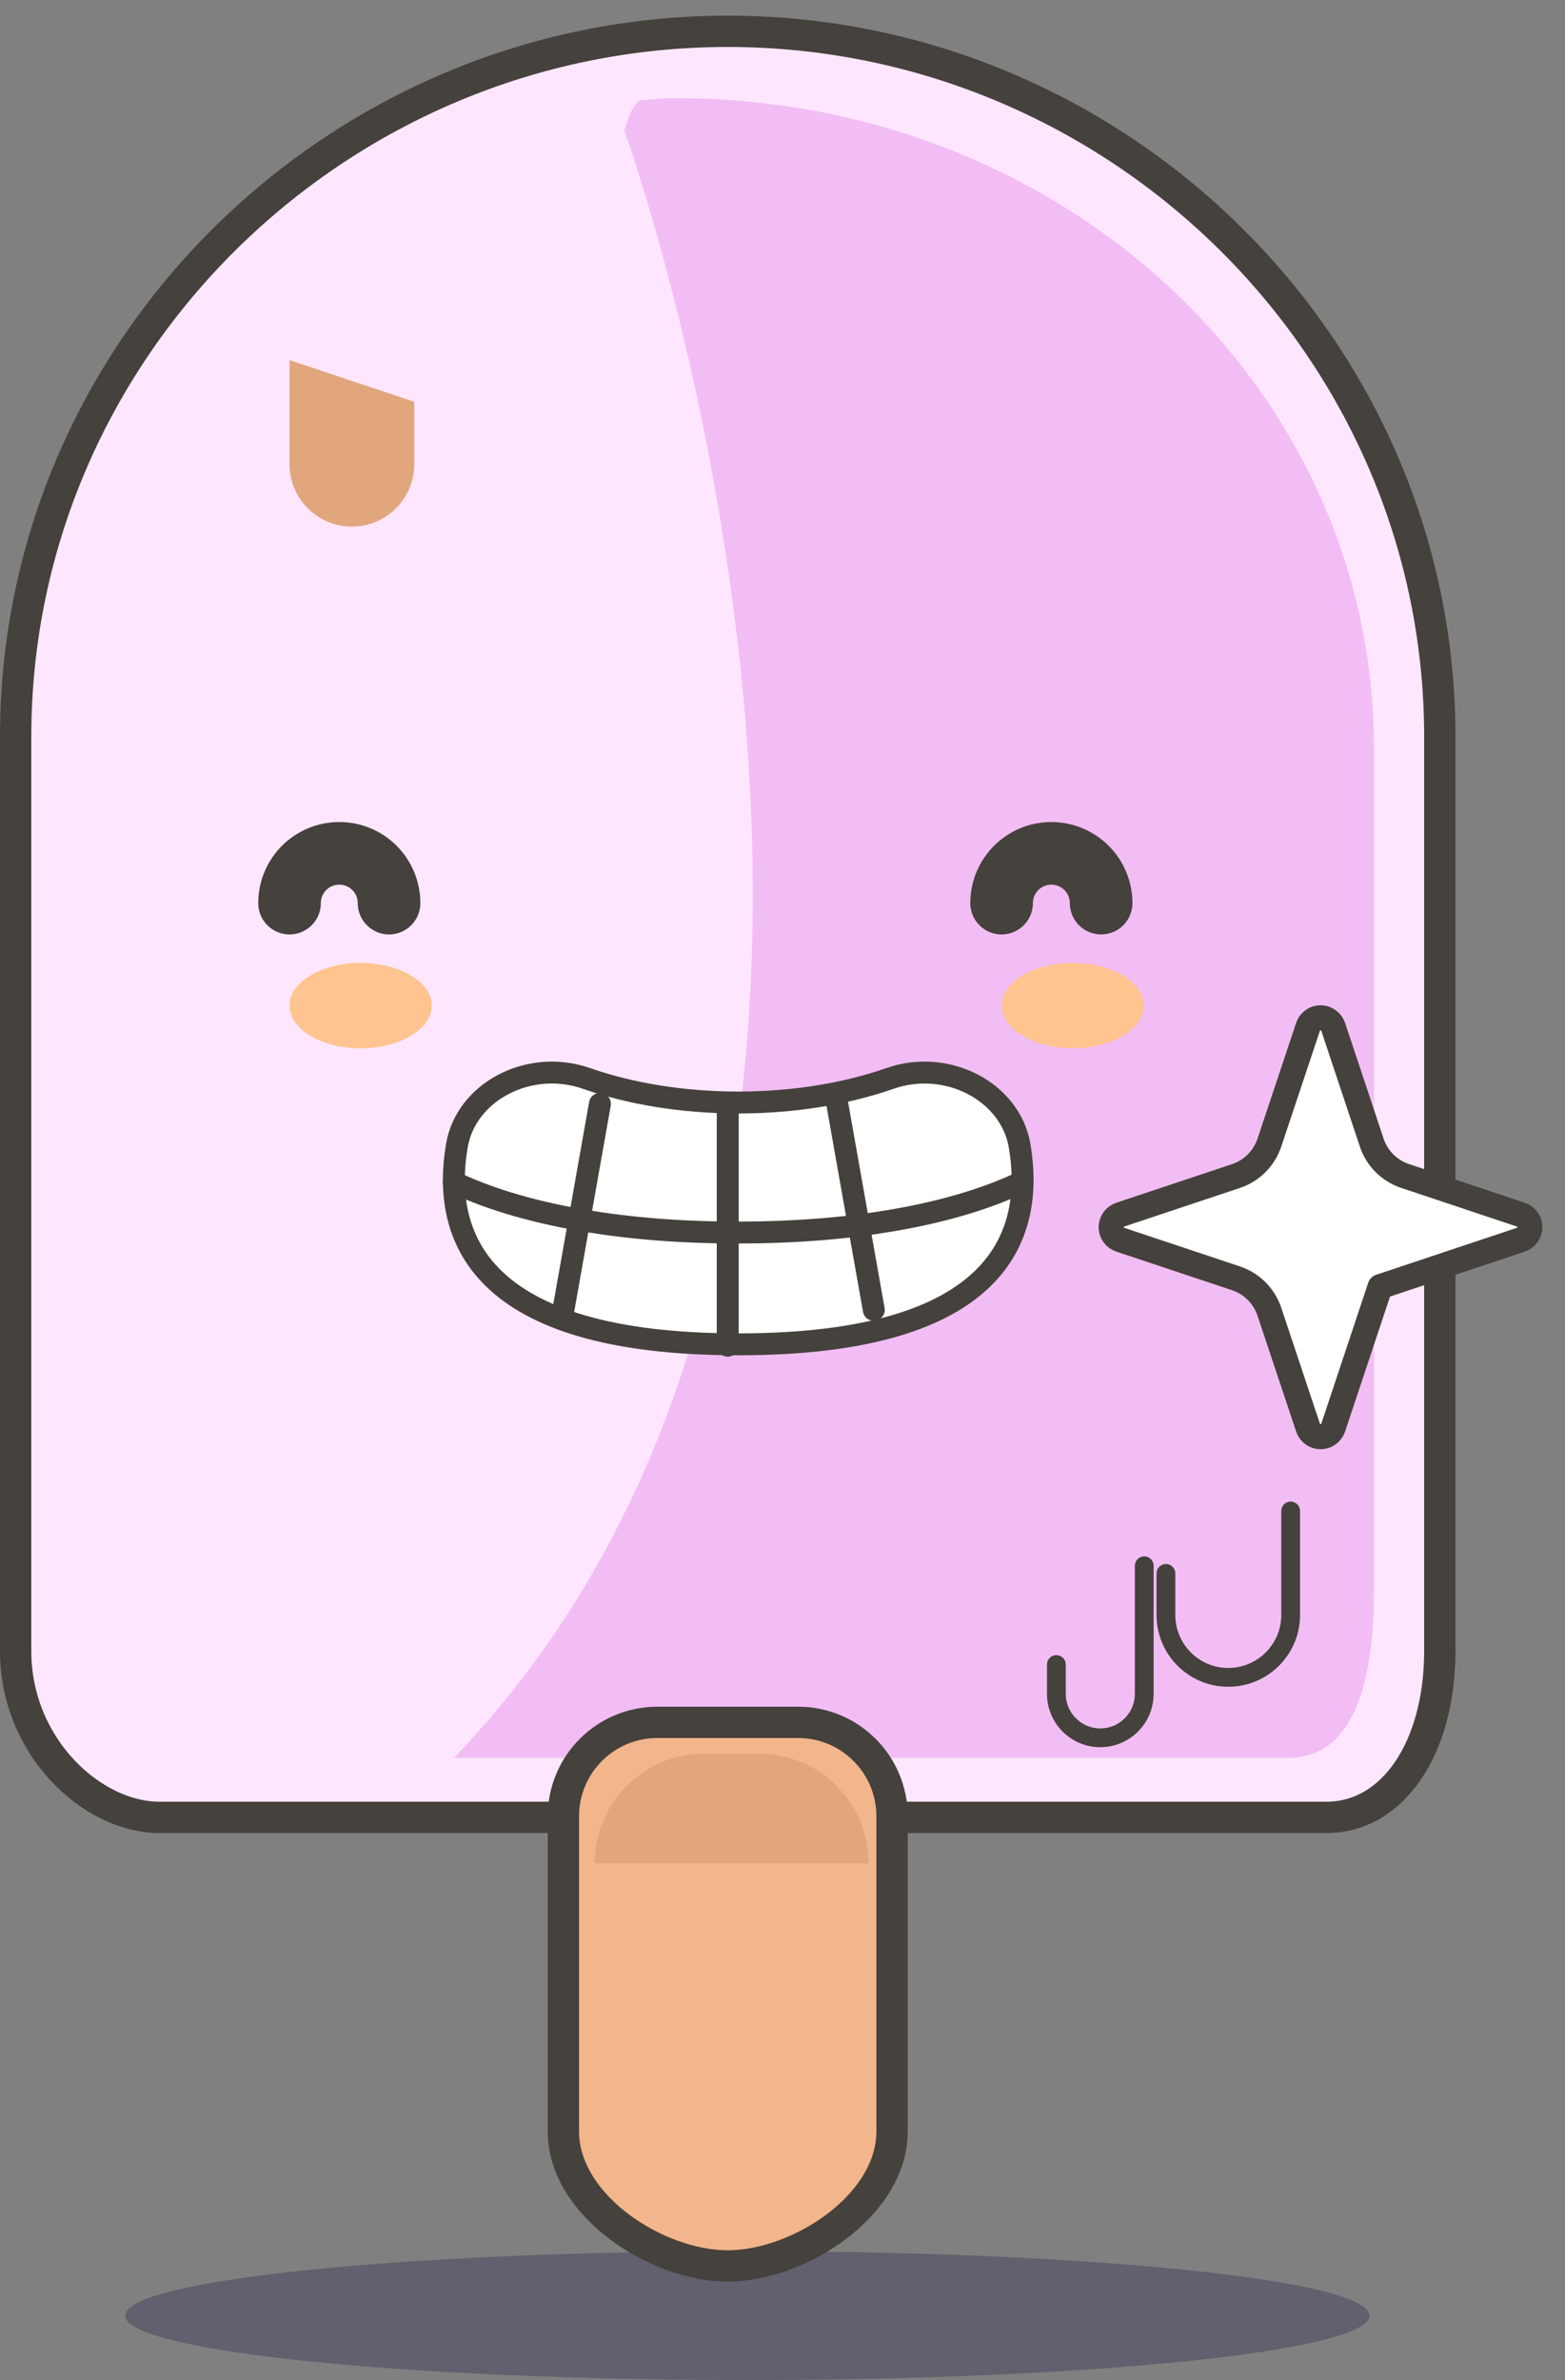 <svg xmlns="http://www.w3.org/2000/svg" width="50" height="76" viewBox="0 0 50 76">
  <rect x="0" y="0" width="50" height="76" fill="#808080" stroke="none"/>
  <g fill="none" fill-rule="evenodd" transform="translate(0 1)">
    <path fill="#FEE6FF" d="M23.25,0 C10.811,0 0.5,10.087 0.5,22.526 L0.5,51.723 C0.5,54.787 2.948,57.034 5.094,57.034 L42.377,57.034 C44.523,57.034 46,54.787 46,51.723 L46,22.526 C46,10.087 35.689,0 23.25,0"/>
    <path stroke="#45413C" stroke-linecap="round" stroke-linejoin="round" d="M23.25,0 C10.811,0 0.5,10.087 0.5,22.526 L0.5,51.723 C0.5,54.787 2.948,57.034 5.094,57.034 L42.377,57.034 C44.523,57.034 46,54.787 46,51.723 L46,22.526 C46,10.087 35.689,0 23.25,0 Z"/>
    <path fill="#F2BDF4" d="M41.151,55.136 C43.296,55.136 43.898,52.617 43.898,49.794 L43.898,22.892 C43.898,11.431 34.026,2.135 21.586,2.135 C21.127,2.135 20.895,2.176 20.441,2.199 C20.149,2.43 20.044,2.898 19.946,3.165 C19.946,3.165 32.136,36.777 14.5,55.136 L41.151,55.136 Z"/>
    <path fill="#151444" d="M43.75,72.944 C43.75,74.079 34.851,75 23.875,75 C12.899,75 4,74.079 4,72.944 C4,71.809 12.899,70.888 23.875,70.888 C34.851,70.888 43.75,71.809 43.75,72.944" opacity=".3"/>
    <path fill="#F2B58C" d="M18,57 L18,67.064 C18,69.435 20.984,71.358 23.25,71.358 C25.516,71.358 28.5,69.435 28.5,67.064 L28.5,57 C28.5,55.343 27.157,54 25.5,54 L21,54 C19.343,54 18,55.343 18,57 Z"/>
    <path stroke="#45413C" d="M18,57 L18,67.064 C18,69.435 20.984,71.358 23.25,71.358 C25.516,71.358 28.5,69.435 28.5,67.064 L28.5,57 C28.5,55.343 27.157,54 25.5,54 L21,54 C19.343,54 18,55.343 18,57 Z"/>
    <path fill="#E2A67D" d="M19,58.5 C19,56.567 20.567,55 22.5,55 L24.25,55 C26.183,55 27.75,56.567 27.75,58.5 L19,58.5 Z M13.235,11.83 L13.235,13.823 C13.235,14.924 12.342,15.815 11.242,15.815 C10.141,15.815 9.25,14.924 9.25,13.823 L9.25,10.5 L13.235,11.83 Z"/>
    <path stroke="#45413C" stroke-linecap="round" stroke-linejoin="round" stroke-width=".6" d="M41.235 47.25L41.235 50.57C41.235 51.67 40.342 52.563 39.242 52.563 38.141 52.563 37.25 51.67 37.25 50.57L37.25 49.243M36.557 49L36.557 53.088C36.557 53.863 35.929 54.493 35.154 54.493 34.378 54.493 33.75 53.863 33.75 53.088L33.75 52.154"/>
    <path fill="#FFC48F" d="M36.543 31.111C36.543 31.864 35.526 32.475 34.272 32.475 33.017 32.475 32 31.864 32 31.111 32 30.359 33.017 29.75 34.272 29.75 35.526 29.75 36.543 30.359 36.543 31.111M9.25 31.111C9.25 31.864 10.268 32.475 11.521 32.475 12.776 32.475 13.793 31.864 13.793 31.111 13.793 30.359 12.776 29.75 11.521 29.75 10.268 29.75 9.25 30.359 9.25 31.111"/>
    <path stroke="#45413C" stroke-linecap="round" stroke-linejoin="round" stroke-width="2" d="M9.25 27.839C9.25 26.962 9.96 26.25 10.841 26.25 11.719 26.25 12.43 26.962 12.43 27.839M32 27.839C32 26.962 32.712 26.25 33.589 26.25 34.468 26.25 35.18 26.962 35.18 27.839"/>
    <path fill="#FFF" d="M44.093,40.087 L48.59,38.587 C48.761,38.53 48.877,38.369 48.877,38.188 C48.877,38.007 48.761,37.846 48.59,37.788 L44.894,36.554 C44.388,36.386 43.993,35.99 43.825,35.486 L42.593,31.787 C42.533,31.617 42.372,31.5 42.19,31.5 C42.01,31.5 41.847,31.617 41.791,31.787 L40.557,35.483 C40.388,35.99 39.994,36.386 39.49,36.554 L35.789,37.788 C35.617,37.846 35.5,38.007 35.5,38.188 C35.5,38.369 35.617,38.53 35.789,38.587 L39.49,39.821 C39.994,39.989 40.388,40.385 40.557,40.891 L41.791,44.59 C41.847,44.76 42.01,44.879 42.19,44.879 C42.372,44.879 42.533,44.76 42.593,44.59 L44.093,40.087 Z"/>
    <path stroke="#45413C" stroke-linecap="round" stroke-linejoin="round" stroke-width=".8" d="M44.093,40.087 L48.59,38.587 C48.761,38.53 48.877,38.369 48.877,38.188 C48.877,38.007 48.761,37.846 48.59,37.788 L44.894,36.554 C44.388,36.386 43.993,35.99 43.825,35.486 L42.593,31.787 C42.533,31.617 42.372,31.5 42.19,31.5 C42.01,31.5 41.847,31.617 41.791,31.787 L40.557,35.483 C40.388,35.99 39.994,36.386 39.49,36.554 L35.789,37.788 C35.617,37.846 35.5,38.007 35.5,38.188 C35.5,38.369 35.617,38.53 35.789,38.587 L39.49,39.821 C39.994,39.989 40.388,40.385 40.557,40.891 L41.791,44.59 C41.847,44.76 42.01,44.879 42.19,44.879 C42.372,44.879 42.533,44.76 42.593,44.59 L44.093,40.087 Z"/>
    <path fill="#FFF" d="M23.585,41.928 C31.946,41.928 33.061,38.439 32.575,35.583 C32.279,33.859 30.259,32.797 28.429,33.439 C27.043,33.922 25.379,34.206 23.585,34.206 C21.791,34.206 20.127,33.922 18.741,33.439 C16.91,32.797 14.889,33.859 14.597,35.583 C14.109,38.439 15.223,41.928 23.585,41.928"/>
    <path stroke="#45413C" stroke-linecap="round" stroke-linejoin="round" stroke-width=".7" d="M23.585,41.928 C31.946,41.928 33.061,38.439 32.575,35.583 C32.279,33.859 30.259,32.797 28.429,33.439 C27.043,33.922 25.379,34.206 23.585,34.206 C21.791,34.206 20.127,33.922 18.741,33.439 C16.91,32.797 14.889,33.859 14.597,35.583 C14.109,38.439 15.223,41.928 23.585,41.928 Z"/>
    <path stroke="#45413C" stroke-linecap="round" stroke-linejoin="round" stroke-width=".7" d="M32.637,36.75 C31.715,37.189 30.355,37.662 28.454,37.98 C27.11,38.208 25.506,38.358 23.569,38.358 C21.631,38.358 20.025,38.208 18.681,37.98 C16.78,37.662 15.421,37.189 14.5,36.75"/>
    <polyline stroke="#45413C" stroke-linecap="round" stroke-linejoin="round" stroke-width=".7" points="19.167 34.25 18.574 37.595 18 40.828"/>
    <path stroke="#45413C" stroke-linecap="round" stroke-linejoin="round" stroke-width=".7" d="M23.25,41.973 L23.25,34.25"/>
    <polyline stroke="#45413C" stroke-linecap="round" stroke-linejoin="round" stroke-width=".7" points="26.75 34.25 27.343 37.595 27.917 40.828"/>
  </g>
</svg>
